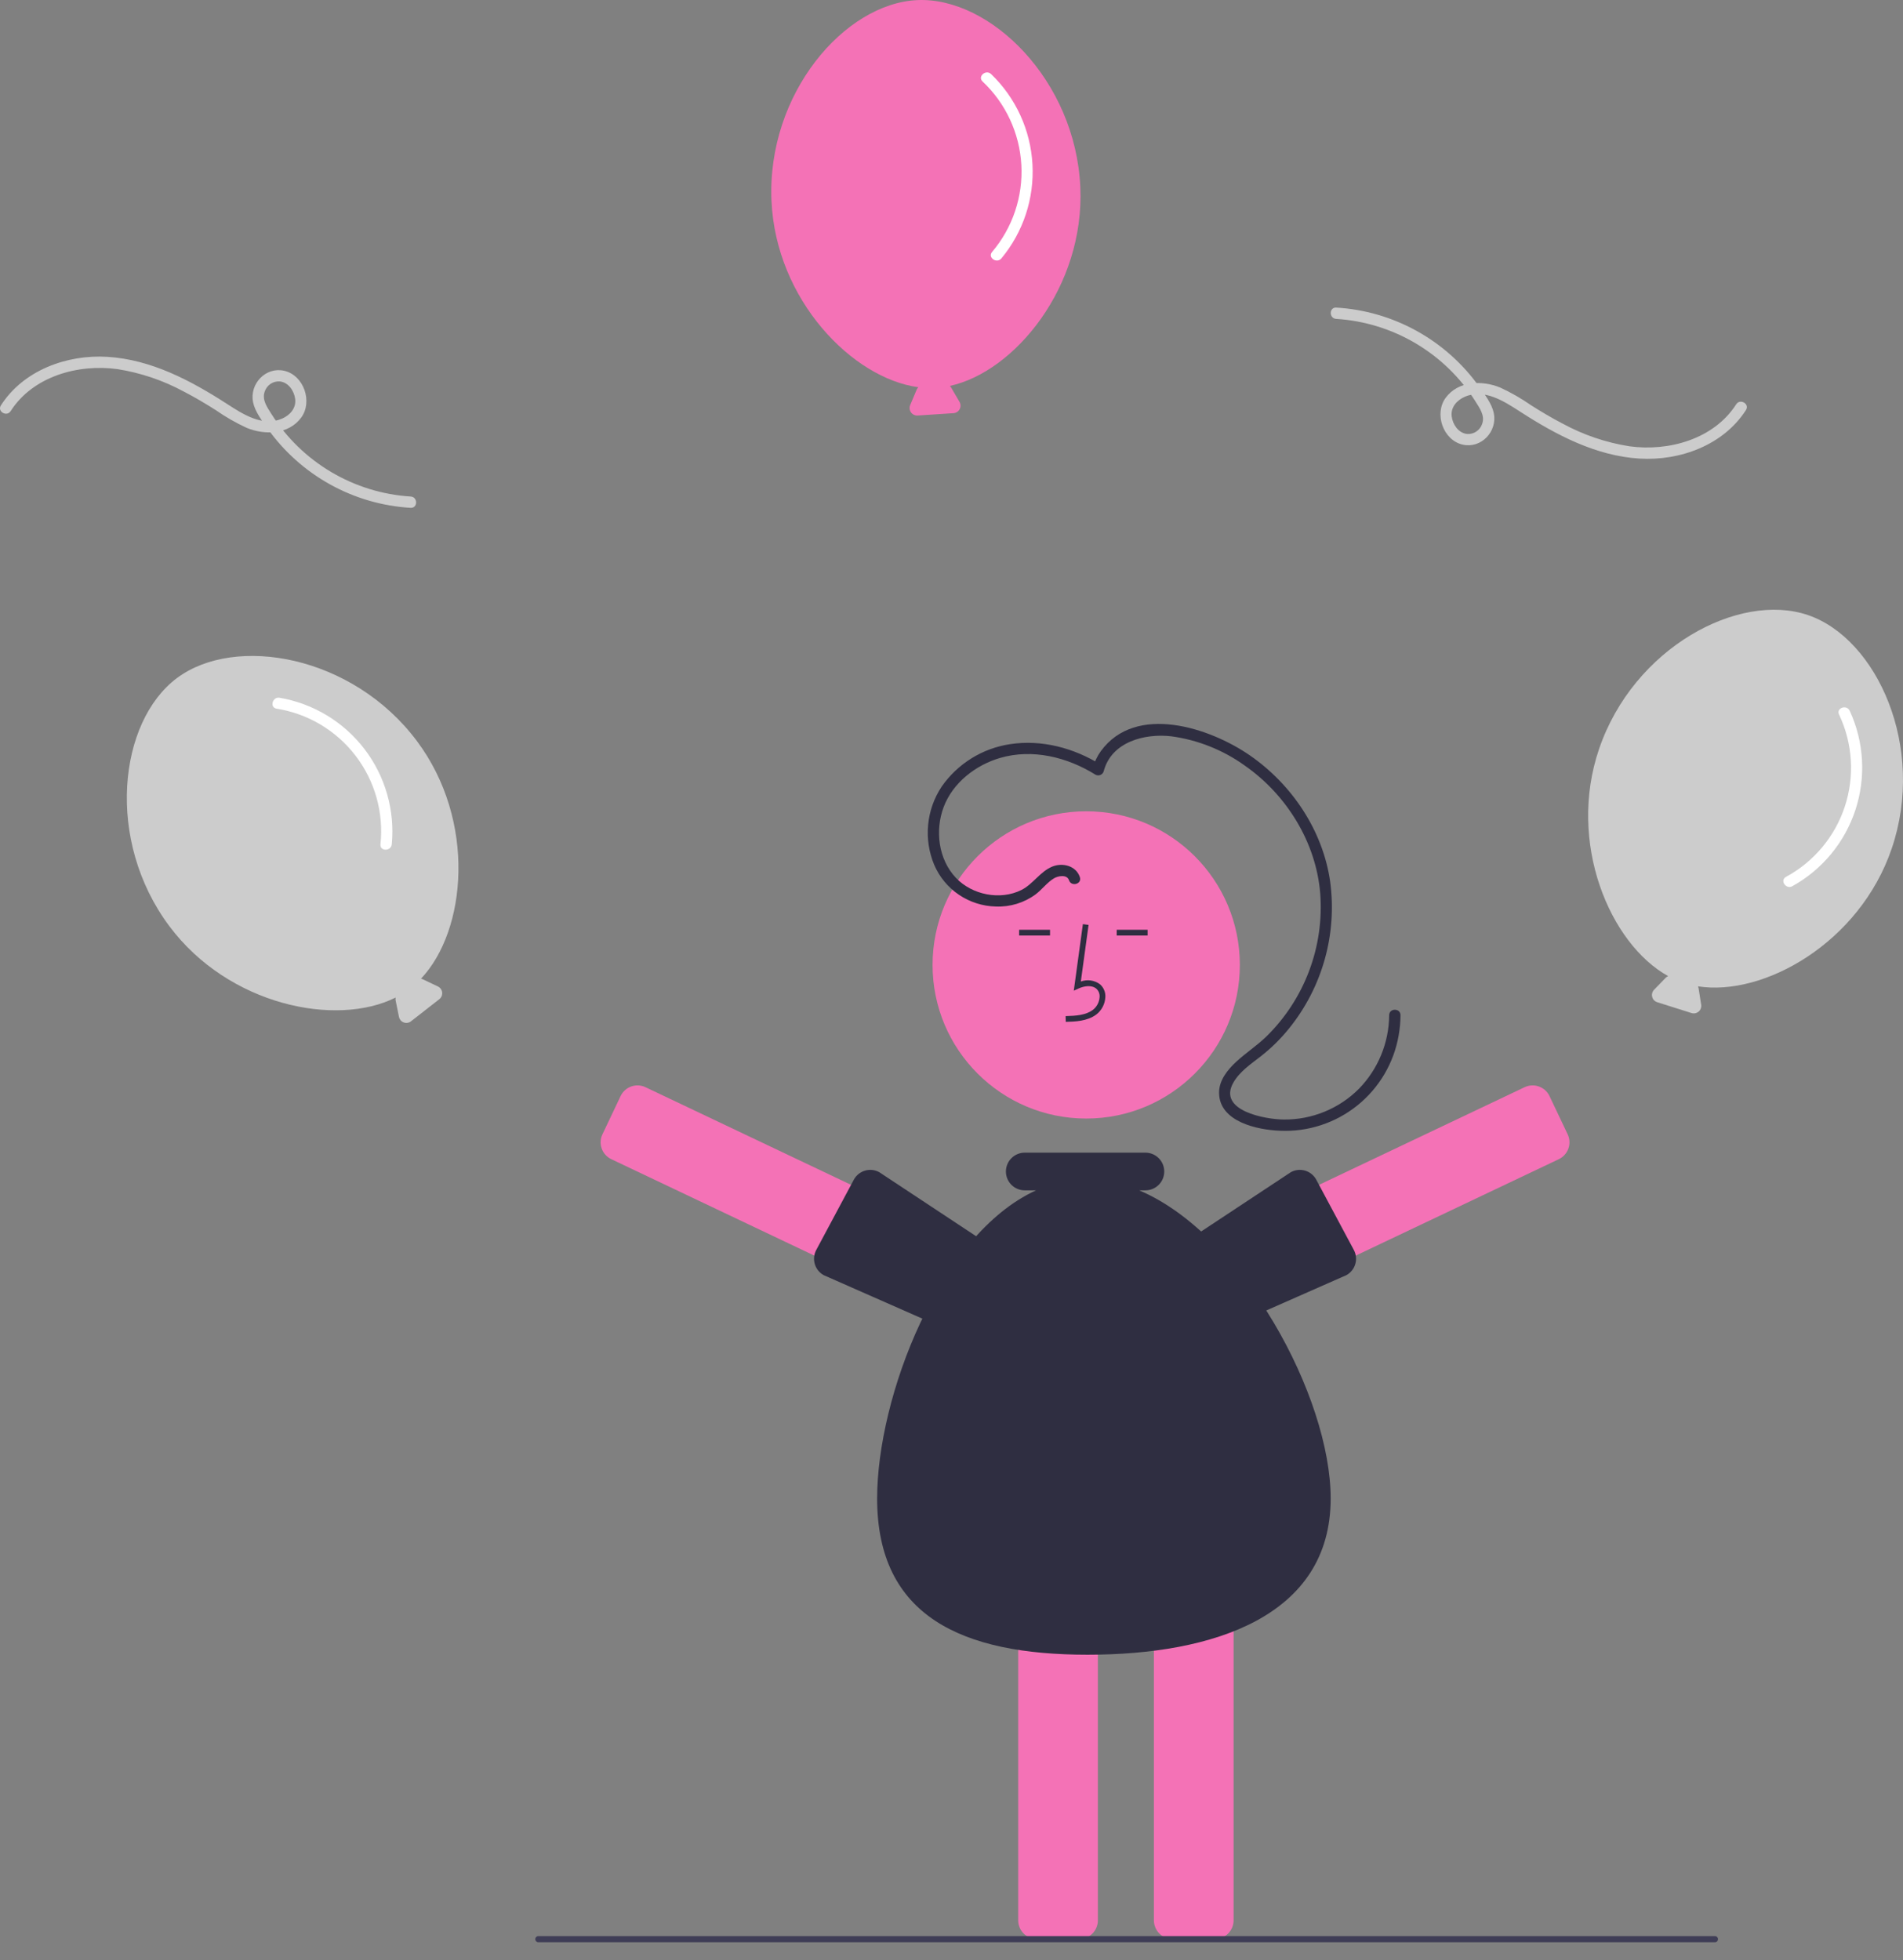 <svg  viewBox="0 0 100 103" fill="none" xmlns="http://www.w3.org/2000/svg">
<rect x="0" y="0" width="100" height="103" fill="#808080" stroke="none"/>
<g id="undraw_awesome_rlvy (1) 1" clip-path="url(#clip0_584_4599)">
<path id="Vector" d="M21.91 38.945C18.538 34.431 12.365 33.342 9.297 35.634C6.23 37.927 5.525 44.155 8.898 48.669C12.02 52.847 17.676 53.986 20.791 52.421C20.781 52.47 20.781 52.52 20.789 52.569L20.965 53.438C20.979 53.504 21.009 53.565 21.052 53.617C21.096 53.668 21.153 53.707 21.216 53.731C21.279 53.754 21.348 53.761 21.414 53.751C21.481 53.74 21.544 53.713 21.597 53.671L23.085 52.509C23.138 52.468 23.18 52.413 23.206 52.351C23.232 52.289 23.242 52.221 23.235 52.154C23.227 52.087 23.203 52.022 23.164 51.967C23.125 51.912 23.072 51.868 23.011 51.839L22.211 51.459C22.183 51.446 22.153 51.437 22.123 51.431C24.524 48.892 25.039 43.132 21.91 38.945Z" fill="#CCCCCC"/>
<path id="Vector_2" d="M14.533 37.241C16.183 37.503 17.669 38.389 18.685 39.715C19.701 41.041 20.169 42.706 19.992 44.368C19.956 44.748 20.55 44.746 20.587 44.368C20.757 42.577 20.243 40.789 19.15 39.361C18.057 37.933 16.464 36.971 14.691 36.668C14.317 36.604 14.156 37.177 14.533 37.241Z" fill="white"/>
<path id="Vector_3" d="M99.406 44.596C101.221 39.262 98.628 33.555 95.003 32.322C91.377 31.088 85.842 34.03 84.027 39.364C82.347 44.302 84.607 49.611 87.659 51.295C87.613 51.314 87.572 51.342 87.536 51.377L86.919 52.013C86.872 52.062 86.838 52.121 86.821 52.187C86.803 52.252 86.803 52.321 86.82 52.386C86.836 52.452 86.869 52.512 86.915 52.561C86.962 52.61 87.02 52.647 87.084 52.667L88.884 53.236C88.948 53.257 89.016 53.26 89.083 53.247C89.149 53.233 89.21 53.203 89.262 53.159C89.313 53.115 89.352 53.058 89.375 52.995C89.398 52.932 89.405 52.863 89.394 52.797L89.256 51.922C89.25 51.891 89.241 51.861 89.229 51.833C92.681 52.378 97.722 49.545 99.406 44.596Z" fill="#CCCCCC"/>
<path id="Vector_4" d="M96.639 37.548C97.356 39.057 97.466 40.784 96.947 42.371C96.428 43.959 95.319 45.287 93.849 46.081C93.515 46.267 93.853 46.755 94.185 46.571C95.758 45.699 96.943 44.264 97.502 42.555C98.061 40.845 97.954 38.988 97.201 37.354C97.042 37.01 96.479 37.201 96.639 37.548Z" fill="white"/>
<path id="Vector_5" d="M56.769 9.842C56.523 4.213 52.034 -0.163 48.209 0.005C44.383 0.172 40.294 4.923 40.541 10.553C40.769 15.763 44.802 19.889 48.258 20.349C48.222 20.384 48.193 20.425 48.173 20.471L47.829 21.287C47.803 21.35 47.793 21.418 47.801 21.485C47.808 21.552 47.833 21.616 47.872 21.671C47.911 21.726 47.964 21.77 48.025 21.799C48.086 21.828 48.153 21.841 48.22 21.836L50.104 21.713C50.171 21.709 50.236 21.687 50.293 21.651C50.35 21.614 50.396 21.564 50.428 21.504C50.46 21.444 50.475 21.378 50.474 21.31C50.473 21.242 50.454 21.176 50.42 21.118L49.973 20.353C49.957 20.327 49.938 20.303 49.916 20.281C53.33 19.534 56.998 15.063 56.769 9.842Z" fill="#F472B6"/>
<path id="Vector_6" d="M51.631 4.28C52.847 5.425 53.577 6.994 53.67 8.662C53.763 10.33 53.212 11.97 52.131 13.243C51.887 13.537 52.38 13.87 52.623 13.578C53.771 12.194 54.354 10.427 54.254 8.631C54.154 6.835 53.379 5.143 52.084 3.895C51.811 3.632 51.356 4.015 51.631 4.28Z" fill="white"/>
<path id="Vector_7" d="M57.079 58.781C61.537 58.781 65.152 55.166 65.152 50.708C65.152 46.249 61.537 42.634 57.079 42.634C52.62 42.634 49.005 46.249 49.005 50.708C49.005 55.166 52.62 58.781 57.079 58.781Z" fill="#F472B6"/>
<path id="Vector_8" d="M56.712 101.897H54.485C54.225 101.897 53.976 101.794 53.792 101.61C53.608 101.426 53.505 101.177 53.505 100.917V82.36C53.505 82.1 53.608 81.851 53.792 81.667C53.976 81.484 54.225 81.38 54.485 81.38H56.712C56.972 81.38 57.221 81.484 57.405 81.667C57.589 81.851 57.692 82.1 57.692 82.36V100.917C57.692 101.177 57.589 101.426 57.405 101.61C57.221 101.794 56.972 101.897 56.712 101.897Z" fill="#F472B6"/>
<path id="Vector_9" d="M63.843 101.897H61.617C61.357 101.897 61.108 101.794 60.924 101.61C60.74 101.426 60.637 101.177 60.636 100.917V82.36C60.637 82.1 60.74 81.851 60.924 81.667C61.108 81.484 61.357 81.38 61.617 81.38H63.843C64.103 81.38 64.353 81.484 64.536 81.667C64.72 81.851 64.824 82.1 64.824 82.36V100.917C64.824 101.177 64.72 101.426 64.536 101.61C64.353 101.794 64.103 101.897 63.843 101.897Z" fill="#F472B6"/>
<path id="Vector_10" d="M51.145 66.4L50.19 68.411C50.078 68.646 49.878 68.827 49.633 68.914C49.388 69.001 49.119 68.987 48.884 68.876L32.122 60.916C31.887 60.804 31.706 60.604 31.619 60.359C31.532 60.114 31.545 59.845 31.657 59.61L32.612 57.599C32.723 57.364 32.924 57.183 33.169 57.096C33.413 57.009 33.683 57.022 33.918 57.133L50.68 65.094C50.915 65.206 51.096 65.406 51.183 65.651C51.27 65.896 51.257 66.165 51.145 66.4Z" fill="#F472B6"/>
<path id="Vector_11" d="M53.67 67.478C53.718 67.707 53.681 67.945 53.568 68.148L52.492 70.097C52.366 70.325 52.155 70.493 51.905 70.565C51.656 70.637 51.388 70.607 51.16 70.482L43.283 67.01C43.055 66.884 42.887 66.673 42.815 66.423C42.743 66.173 42.773 65.905 42.898 65.677L44.872 61.985C44.934 61.872 45.018 61.773 45.119 61.692C45.22 61.612 45.335 61.552 45.459 61.517C45.583 61.481 45.712 61.47 45.84 61.484C45.968 61.498 46.092 61.538 46.205 61.6L53.279 66.277C53.508 66.403 53.579 67.151 53.652 67.403C53.659 67.428 53.665 67.453 53.67 67.478Z" fill="#2F2E41"/>
<path id="Vector_12" d="M63.355 65.094L80.118 57.133C80.353 57.022 80.622 57.009 80.867 57.096C81.112 57.183 81.312 57.364 81.424 57.599L82.379 59.61C82.49 59.845 82.504 60.114 82.416 60.359C82.329 60.604 82.148 60.804 81.914 60.916L65.152 68.876C64.917 68.987 64.647 69.001 64.402 68.914C64.157 68.827 63.957 68.646 63.845 68.411L62.89 66.4C62.779 66.165 62.765 65.896 62.853 65.651C62.94 65.406 63.121 65.206 63.355 65.094Z" fill="#F472B6"/>
<path id="Vector_13" d="M60.383 67.403C60.456 67.151 60.527 66.403 60.756 66.277L67.831 61.6C67.944 61.538 68.067 61.498 68.195 61.484C68.323 61.47 68.453 61.481 68.577 61.517C68.7 61.552 68.816 61.612 68.916 61.692C69.017 61.773 69.101 61.872 69.163 61.985L71.137 65.677C71.262 65.905 71.292 66.173 71.22 66.423C71.148 66.673 70.98 66.884 70.753 67.01L62.876 70.482C62.648 70.607 62.38 70.637 62.13 70.565C61.88 70.493 61.669 70.325 61.543 70.097L60.467 68.148C60.354 67.945 60.318 67.707 60.365 67.478C60.37 67.453 60.376 67.428 60.383 67.403Z" fill="#2F2E41"/>
<path id="Vector_14" d="M56.004 53.7L55.996 53.398C56.557 53.383 57.052 53.347 57.423 53.076C57.529 52.994 57.615 52.891 57.678 52.773C57.739 52.655 57.775 52.526 57.783 52.393C57.789 52.311 57.777 52.23 57.747 52.154C57.717 52.078 57.669 52.011 57.609 51.956C57.362 51.748 56.965 51.815 56.675 51.948L56.426 52.062L56.904 48.564L57.203 48.605L56.796 51.581C56.963 51.519 57.142 51.5 57.318 51.525C57.494 51.55 57.661 51.619 57.804 51.726C57.899 51.809 57.975 51.914 58.023 52.032C58.072 52.149 58.093 52.276 58.084 52.403C58.075 52.582 58.028 52.757 57.944 52.915C57.861 53.073 57.744 53.211 57.602 53.319C57.124 53.669 56.503 53.686 56.004 53.7Z" fill="#2F2E41"/>
<path id="Vector_15" d="M60.306 48.861H58.681V49.163H60.306V48.861Z" fill="#2F2E41"/>
<path id="Vector_16" d="M55.178 48.861H53.553V49.163H55.178V48.861Z" fill="#2F2E41"/>
<path id="Vector_17" d="M59.862 62.554H60.187C60.318 62.554 60.447 62.529 60.567 62.479C60.687 62.429 60.796 62.357 60.889 62.265C60.981 62.173 61.054 62.063 61.104 61.943C61.153 61.823 61.179 61.694 61.179 61.564C61.179 61.434 61.153 61.305 61.104 61.184C61.054 61.064 60.981 60.955 60.889 60.863C60.796 60.771 60.687 60.698 60.567 60.648C60.447 60.599 60.318 60.573 60.187 60.573H53.848C53.586 60.574 53.334 60.678 53.148 60.864C52.963 61.05 52.859 61.301 52.859 61.564C52.859 61.826 52.963 62.078 53.148 62.264C53.334 62.449 53.586 62.554 53.848 62.554H54.444C49.356 64.869 46.092 73.419 46.092 78.747C46.092 84.954 50.571 86.957 57.153 86.957C63.734 86.957 69.925 84.954 69.925 78.747C69.925 73.419 65.327 64.869 59.862 62.554Z" fill="#2F2E41"/>
<path id="Vector_18" d="M56.746 46.096C56.55 45.499 55.84 45.315 55.294 45.541C54.653 45.805 54.29 46.46 53.672 46.77C52.559 47.327 51.083 47.028 50.235 46.135C49.307 45.159 49.125 43.635 49.591 42.403C50.074 41.128 51.272 40.205 52.554 39.83C54.258 39.333 56.086 39.789 57.562 40.708C57.601 40.73 57.645 40.744 57.69 40.746C57.736 40.749 57.781 40.742 57.823 40.725C57.865 40.708 57.903 40.682 57.933 40.648C57.963 40.614 57.986 40.574 57.998 40.53C58.404 38.98 60.155 38.529 61.561 38.695C62.95 38.886 64.27 39.413 65.409 40.23C67.608 41.765 69.159 44.264 69.376 46.954C69.48 48.338 69.281 49.728 68.791 51.027C68.302 52.325 67.535 53.501 66.544 54.472C66.048 54.951 65.471 55.327 64.965 55.793C64.505 56.218 64.051 56.777 64.06 57.438C64.081 58.958 66.081 59.377 67.265 59.422C68.734 59.488 70.177 59.016 71.324 58.095C72.471 57.174 73.243 55.867 73.496 54.419C73.559 54.066 73.592 53.708 73.594 53.35C73.596 52.968 73.001 52.967 72.999 53.35C72.988 54.794 72.42 56.179 71.413 57.214C70.895 57.734 70.279 58.144 69.601 58.422C68.922 58.7 68.195 58.84 67.462 58.832C66.517 58.828 63.957 58.38 64.815 56.885C65.15 56.3 65.752 55.903 66.271 55.496C66.811 55.072 67.301 54.588 67.732 54.053C68.601 52.981 69.241 51.743 69.613 50.414C69.986 49.086 70.083 47.695 69.898 46.328C69.515 43.648 67.89 41.226 65.68 39.697C63.575 38.241 59.685 36.953 57.846 39.476C57.651 39.746 57.508 40.05 57.425 40.372L57.862 40.195C56.44 39.31 54.745 38.851 53.074 39.107C52.355 39.215 51.665 39.469 51.047 39.853C50.429 40.237 49.897 40.743 49.481 41.34C49.083 41.941 48.839 42.63 48.772 43.348C48.704 44.065 48.814 44.788 49.093 45.453C49.367 46.089 49.817 46.634 50.391 47.021C50.965 47.409 51.639 47.623 52.331 47.639C53.081 47.669 53.819 47.443 54.423 46.998C54.762 46.74 55.022 46.375 55.388 46.155C55.598 46.029 56.07 45.941 56.173 46.255C56.292 46.616 56.866 46.461 56.746 46.096Z" fill="#2F2E41"/>
<path id="Vector_19" d="M70.216 16.758C71.691 16.851 73.123 17.292 74.394 18.045C75.665 18.798 76.74 19.842 77.53 21.09C77.751 21.444 78.041 21.833 77.887 22.269C77.834 22.436 77.725 22.58 77.579 22.678C77.434 22.775 77.259 22.82 77.084 22.805C76.632 22.75 76.341 22.308 76.285 21.885C76.222 21.404 76.561 21.027 76.98 20.848C78.002 20.412 79.034 21.086 79.867 21.624C81.766 22.851 83.853 23.959 86.154 24.099C88.282 24.228 90.564 23.394 91.748 21.548C91.955 21.225 91.441 20.927 91.234 21.248C90.061 23.079 87.687 23.736 85.624 23.453C84.394 23.259 83.207 22.856 82.113 22.261C81.546 21.967 80.996 21.64 80.457 21.297C79.944 20.94 79.4 20.628 78.832 20.366C77.885 19.977 76.631 20.008 75.969 20.903C75.352 21.739 75.829 23.131 76.862 23.366C77.84 23.588 78.697 22.668 78.496 21.706C78.393 21.214 78.022 20.732 77.735 20.33C76.873 19.117 75.751 18.114 74.449 17.393C73.148 16.672 71.701 16.252 70.216 16.164C69.834 16.145 69.835 16.739 70.216 16.758Z" fill="#CCCCCC"/>
<path id="Vector_20" d="M21.579 26.093C20.105 26 18.673 25.558 17.402 24.805C16.131 24.052 15.056 23.009 14.266 21.76C14.044 21.406 13.755 21.017 13.909 20.582C13.962 20.415 14.07 20.271 14.216 20.173C14.362 20.076 14.537 20.031 14.712 20.045C15.164 20.1 15.455 20.543 15.511 20.966C15.574 21.447 15.235 21.824 14.816 22.002C13.794 22.439 12.762 21.765 11.929 21.226C10.03 20 7.943 18.892 5.642 18.752C3.514 18.622 1.232 19.457 0.048 21.302C-0.159 21.625 0.355 21.924 0.561 21.602C1.735 19.772 4.109 19.115 6.172 19.398C7.402 19.592 8.589 19.995 9.683 20.59C10.25 20.884 10.8 21.21 11.339 21.553C11.852 21.911 12.396 22.223 12.964 22.485C13.911 22.874 15.165 22.843 15.826 21.947C16.444 21.112 15.967 19.72 14.934 19.485C13.956 19.262 13.099 20.183 13.3 21.145C13.403 21.637 13.774 22.119 14.061 22.521C14.922 23.733 16.046 24.737 17.347 25.458C18.648 26.179 20.094 26.599 21.579 26.687C21.962 26.706 21.961 26.111 21.579 26.093Z" fill="#CCCCCC"/>
<path id="Vector_21" d="M90.116 102.068H28.291C28.248 102.068 28.207 102.051 28.177 102.02C28.146 101.99 28.129 101.948 28.129 101.905C28.129 101.862 28.146 101.821 28.177 101.791C28.207 101.76 28.248 101.743 28.291 101.743H90.116C90.159 101.743 90.2 101.76 90.231 101.791C90.261 101.821 90.278 101.862 90.278 101.905C90.278 101.948 90.261 101.99 90.231 102.02C90.2 102.051 90.159 102.068 90.116 102.068Z" fill="#3F3D56"/>
</g>
<defs>
<clipPath id="clip0_584_4599">
<rect width="100" height="102.068" fill="white"/>
</clipPath>
</defs>
</svg>
